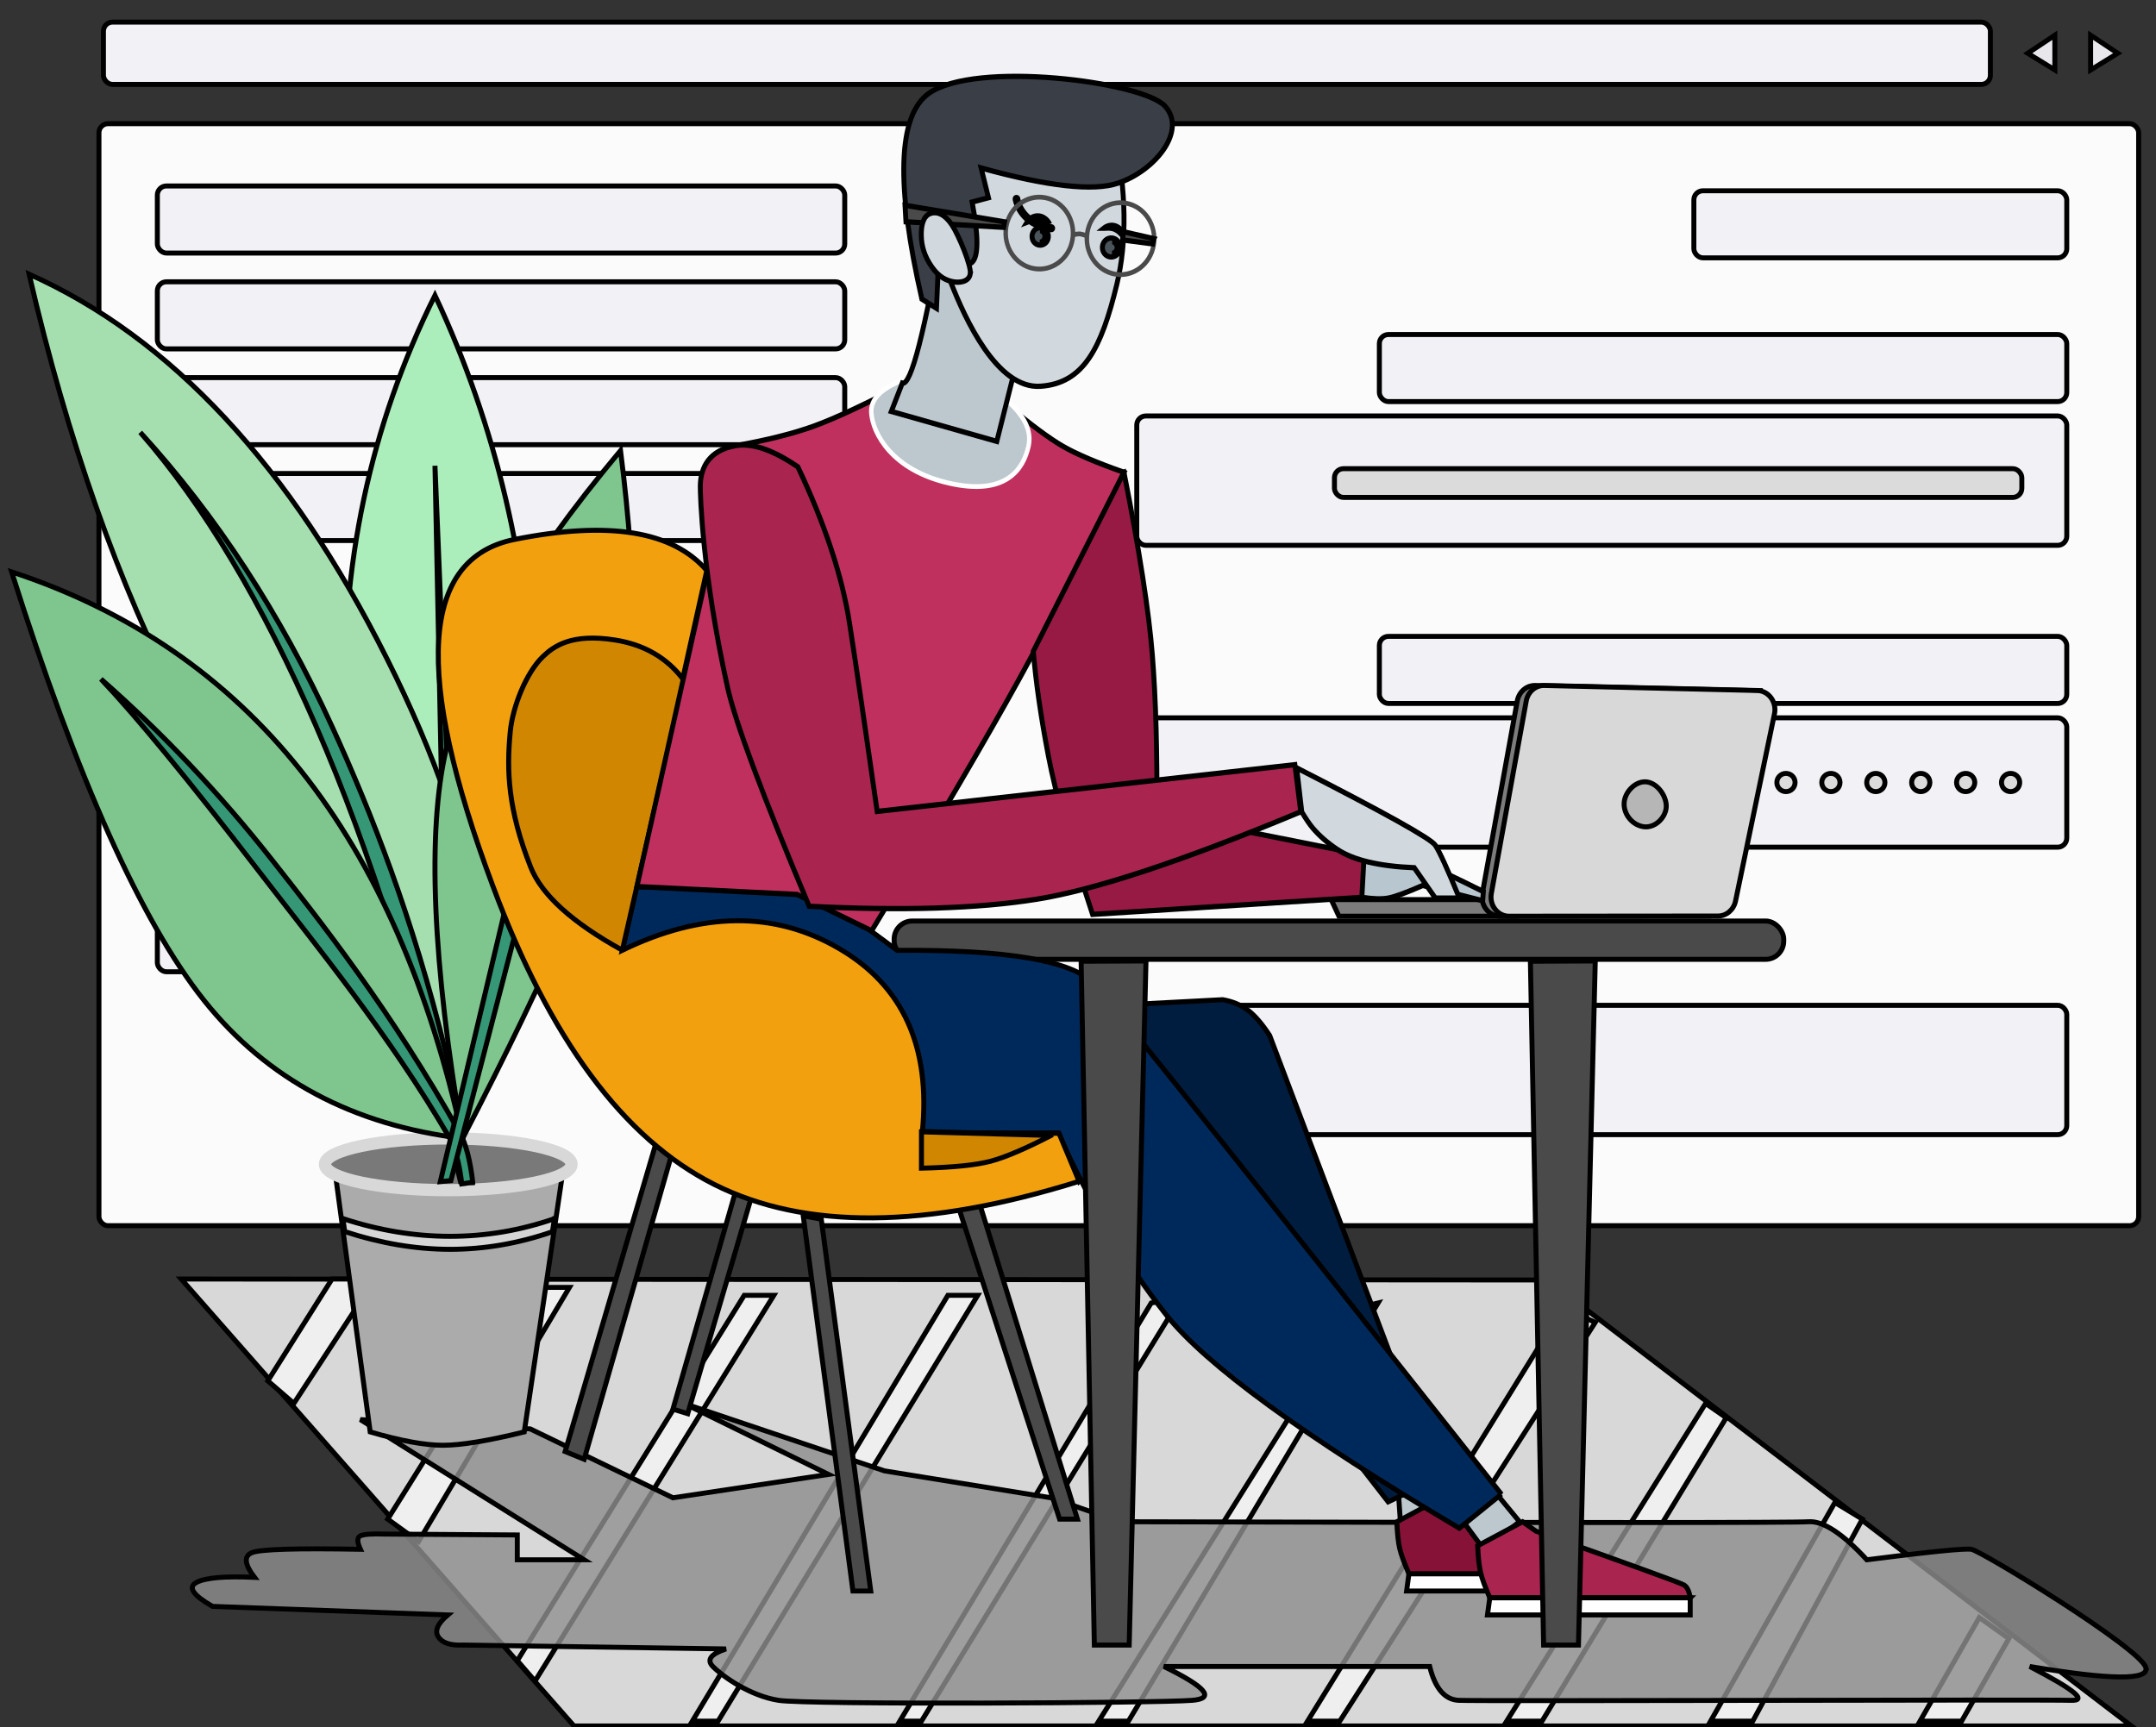 <svg width="433" height="347" xmlns="http://www.w3.org/2000/svg" version="1.1">
 <rect width="100%" height="100%" fill="#333333" stroke="none"/>
 <title>Group 15</title>

 <g>
  <title>Layer 1</title>
  <g stroke="null" fill-rule="evenodd" fill="none" id="Page-1">
   <g stroke="null" id="Artboard-Copy-2">
    <g stroke="null" id="Group-15">
     <g stroke="null" id="Group-14">
      <rect stroke="null" rx="1.82" height="17.325" width="409.643" y="-20" x="19.871" fill="#E7E7EC" id="Rectangle"/>
      <circle stroke="null" r="2.195" cy="-11.338" cx="422.296" fill="#878787" id="Oval"/>
      <circle stroke="null" r="2.195" cy="-11.338" cx="413.273" fill="#878787" id="Oval-Copy-2"/>
      <circle stroke="null" r="2.195" cy="-11.338" cx="404.25" fill="#878787" id="Oval-Copy-3"/>
      <rect stroke="null" rx="1.82" height="221.373" width="409.643" y="24.846" x="19.871" fill="#FBFBFB" id="Rectangle-Copy-18"/>
      <rect stroke="null" rx="1.82" height="12.512" width="378.965" y="4.443" x="20.774" fill="#F2F2F6" id="Rectangle-Copy-4"/>
      <rect stroke="null" rx="1.82" height="25.987" width="186.775" y="83.558" x="228.302" fill="#F2F2F6" id="Rectangle-Copy-5"/>
      <rect stroke="null" rx="1.82" height="13.475" width="138.051" y="67.196" x="277.026" fill="#F2F2F6" id="Rectangle-Copy-6"/>
      <rect stroke="null" rx="1.82" height="5.775" width="138.051" y="94.145" x="268.003" fill="#DBDBDC" id="Rectangle-Copy-20"/>
      <rect stroke="null" rx="1.82" height="13.475" width="74.891" y="38.321" x="340.187" fill="#F2F2F6" id="Rectangle-Copy-19"/>
      <rect stroke="null" rx="1.82" height="13.475" width="138.051" y="37.358" x="31.601" fill="#F2F2F6" id="Rectangle-Copy-10"/>
      <rect stroke="null" rx="1.82" height="13.475" width="138.051" y="56.608" x="31.601" fill="#F2F2F6" id="Rectangle-Copy-11"/>
      <rect stroke="null" rx="1.82" height="13.475" width="138.051" y="75.858" x="31.601" fill="#F2F2F6" id="Rectangle-Copy-12"/>
      <rect stroke="null" rx="1.82" height="13.475" width="138.051" y="95.108" x="31.601" fill="#F2F2F6" id="Rectangle-Copy-13"/>
      <rect stroke="null" rx="1.82" height="13.475" width="138.051" y="123.983" x="31.601" fill="#F2F2F6" id="Rectangle-Copy-17"/>
      <rect stroke="null" rx="1.82" height="13.475" width="138.051" y="143.233" x="31.601" fill="#F2F2F6" id="Rectangle-Copy-16"/>
      <rect stroke="null" rx="1.82" height="13.475" width="138.051" y="162.482" x="31.601" fill="#F2F2F6" id="Rectangle-Copy-15"/>
      <rect stroke="null" rx="1.82" height="13.475" width="138.051" y="181.732" x="31.601" fill="#F2F2F6" id="Rectangle-Copy-14"/>
      <rect stroke="null" rx="1.82" height="25.987" width="186.775" y="144.195" x="228.302" fill="#F2F2F6" id="Rectangle-Copy-8"/>
      <rect stroke="null" rx="1.82" height="25.987" width="186.775" y="201.945" x="228.302" fill="#F2F2F6" id="Rectangle-Copy-9"/>
      <rect stroke="null" rx="1.82" height="13.475" width="138.051" y="127.833" x="277.026" fill="#F2F2F6" id="Rectangle-Copy-7"/>
      <polygon stroke="null" points="425.317,10.699 419.869,7.075 419.869,14.052 " fill="#E7E7EC" id="Path-40"/>
      <polygon stroke="null" points="407.237,10.699 412.685,7.075 412.685,14.052 " fill="#E7E7EC" id="Path-40-Copy"/>
      <polyline stroke="null" points="399.738,-2.675 393.398,-15.6 353.426,-15.6 347.663,-2.675 " fill="#FBFBFB" id="Path-42"/>
      <circle stroke="null" r="1.83" cy="157.189" cx="403.799" fill="#DBDBDC" id="Oval-Copy-3"/>
      <circle stroke="null" r="1.83" cy="157.189" cx="394.776" fill="#DBDBDC" id="Oval-Copy-4"/>
      <circle stroke="null" r="1.83" cy="157.189" cx="385.753" fill="#DBDBDC" id="Oval-Copy-5"/>
      <circle stroke="null" r="1.83" cy="157.189" cx="376.73" fill="#DBDBDC" id="Oval-Copy-6"/>
      <circle stroke="null" r="1.83" cy="157.189" cx="367.707" fill="#DBDBDC" id="Oval-Copy-7"/>
      <circle stroke="null" r="1.83" cy="157.189" cx="358.684" fill="#DBDBDC" id="Oval-Copy-8"/>
      <circle stroke="null" r="1.83" cy="157.189" cx="349.661" fill="#DBDBDC" id="Oval-Copy-9"/>
      <circle stroke="null" r="1.83" cy="157.189" cx="340.638" fill="#DBDBDC" id="Oval-Copy-10"/>
     </g>
     <polygon stroke="null" points="428.059,346.71 310.822,257.123 36.393,256.93 115.274,346.71 " fill="#D8D8D8" id="Path-30"/>
     <polygon stroke="null" points="374.023,305.161 352.013,345.747 343.543,345.747 368.511,301.82 " fill="#EFEFEF" id="Path-43"/>
     <polygon stroke="null" points="393.962,345.747 403.455,329.155 397.509,324.938 385.601,345.747 " fill="#EFEFEF" id="Path-44"/>
     <polygon stroke="null" points="346.69,284.791 342.55,281.919 302.588,345.747 309.692,345.747 " fill="#EFEFEF" id="Path-45"/>
     <polygon stroke="null" points="320.385,265.637 269.07,345.747 262.598,345.747 313.871,262.745 " fill="#EFEFEF" id="Path-46"/>
     <polygon stroke="null" points="276.764,261.748 226.627,345.747 220.66,345.747 272.685,262.745 " fill="#EFEFEF" id="Path-47"/>
     <polygon stroke="null" points="237.186,260.652 185.06,345.747 180.705,345.747 231.198,261.748 " fill="#EFEFEF" id="Path-48"/>
     <polygon stroke="null" points="196.354,260.206 144.211,345.747 139.043,345.747 190.367,260.206 " fill="#EFEFEF" id="Path-49"/>
     <polygon stroke="null" points="155.41,260.206 107.447,337.704 103.892,333.591 149.465,260.206 " fill="#EFEFEF" id="Path-50"/>
     <polygon stroke="null" points="114.365,258.609 84.062,309.656 77.865,305.161 106.925,258.609 " fill="#EFEFEF" id="Path-51"/>
     <polygon stroke="null" points="75.34,256.93 59.016,281.919 53.784,277.386 66.681,256.93 " fill="#EFEFEF" id="Path-52"/>
     <path stroke="null" opacity="0.82" fill="#8D8D8D" id="Path-39" d="m430.957,334.983c-1.039,-3.875 -33.006,-23.436 -35.041,-23.76c-1.356,-0.215 -8.353,0.487 -20.991,2.107c-4.893,-5.307 -8.803,-7.854 -11.73,-7.642c-2.926,0.212 -49.035,0.212 -138.327,0l-13.787,-4.812l-33.445,-5.407l-40.278,-13.55l29.031,14.26l-31.239,4.697l-28.666,-13.84l-34.105,-1.862l44.939,28.157l-13.428,0l0,-4.989l-26.608,-0.178c-2.586,-0.091 -4.22,0.028 -4.903,0.354c-0.683,0.327 -0.683,1.229 0,2.706c-12.796,-0.236 -20.044,-0.017 -21.746,0.658c-1.702,0.675 -1.545,2.333 0.471,4.975c-5.984,-0.271 -9.868,0.07 -11.652,1.023c-1.784,0.953 -0.708,2.557 3.228,4.812l47.244,1.719c-2.049,1.74 -2.679,3.212 -1.891,4.418c0.788,1.205 2.445,1.748 4.969,1.628l52.806,0.779c-3.067,1.021 -3.947,2.197 -2.638,3.528c1.963,1.997 7.459,5.895 13.186,6.799c5.727,0.904 76.06,0.57 83.089,0c4.686,-0.38 2.789,-2.646 -5.69,-6.799l53.374,0c1.09,4.397 3.028,6.663 5.812,6.799c4.177,0.204 117.742,-0.185 122.95,0c3.472,0.124 0.727,-2.143 -8.236,-6.799c16.227,2.729 23.993,2.802 23.3,0.219z"/>
     <polygon stroke="null" points="299.45,180.709 267.355,180.709 268.905,184.049 303.612,184.049 " fill="#7C7C7C" id="Path-20"/>
     <path stroke="null" fill="#7C7C7C" id="Rectangle" d="m351.13,138.708l-42.788,-1.009c-1.759,-0.041 -3.289,1.275 -3.623,3.118l-7.011,38.647c-0.379,2.088 0.901,4.107 2.858,4.511c0.227,0.047 0.458,0.07 0.689,0.07l41.979,-0.037c1.691,-0.001 3.154,-1.255 3.521,-3.016l7.819,-37.601c0.432,-2.076 -0.796,-4.132 -2.742,-4.592c-0.231,-0.055 -0.466,-0.085 -0.702,-0.09z"/>
     <path stroke="null" fill="#D8D8D8" id="Rectangle-Copy-3" d="m352.934,138.708l-42.788,-1.009c-1.759,-0.041 -3.289,1.275 -3.623,3.118l-7.011,38.647c-0.379,2.088 0.901,4.107 2.858,4.511c0.227,0.047 0.458,0.07 0.689,0.07l41.979,-0.037c1.691,-0.001 3.154,-1.255 3.521,-3.016l7.819,-37.601c0.432,-2.076 -0.796,-4.132 -2.742,-4.592c-0.231,-0.055 -0.466,-0.085 -0.702,-0.09z"/>
     <rect stroke="null" rx="3.64" height="7.7" width="178.655" y="185.011" x="179.578" fill="#4A4A4A" id="Rectangle"/>
     <polygon stroke="null" points="289.465,296.761 289.969,305.138 281.249,305.688 280.643,296.761 " fill="#BDC8CE" id="Path-17"/>
     <g stroke="null" id="Group-11-Copy">
      <path stroke="null" fill="#871238" id="Path-14" d="m323.212,316.16c-0.206,-1.331 -0.618,-2.19 -1.238,-2.577c-0.62,-0.387 -10.526,-3.989 -29.719,-10.806l-2.709,-1.902l-9.022,4.833c0.107,2.359 0.301,4.14 0.582,5.343c0.281,1.203 0.899,2.906 1.855,5.108l40.252,0z"/>
      <polygon stroke="null" points="323.212,316.16 323.212,319.599 282.495,319.599 282.96,316.16 " fill="#FFFFFF" id="Path-15"/>
     </g>
     <path stroke="null" fill="#001D3F" id="Path-13" d="m288.637,296.985l-33.644,-88.975c-1.503,-2.31 -2.956,-4 -4.357,-5.069c-1.401,-1.069 -3.092,-1.778 -5.074,-2.127l-79.172,4.147l8.277,32.843l60.867,-7.17c5.324,13.155 9.594,22.819 12.811,28.994c3.217,6.174 13.367,20.194 30.449,42.06l9.842,-4.704z"/>
     <polygon stroke="null" points="305.176,305.688 296.765,295.469 290.731,301.377 297.954,311.224 " fill="#BDC8CE" id="Path-16"/>
     <path stroke="null" fill="#00295B" id="Path-12" d="m301.53,300.15c-50.321,-63.665 -77.595,-97.832 -81.824,-102.499c-4.229,-4.667 -17.406,-6.916 -39.533,-6.745l-17.685,-13.061l-5.235,0l-29.71,0.314c-6.737,17.467 -5.18,30.196 4.672,38.188c9.852,7.992 36.611,11.74 80.276,11.246c6.458,14.195 13.674,26.341 21.65,36.436c7.976,10.096 27.623,24.415 58.941,42.957l8.447,-6.836z"/>
     <g stroke="null" id="Group-11">
      <path stroke="null" fill="#AA2450" id="Path-14" d="m339.453,320.973c-0.206,-1.331 -0.618,-2.19 -1.238,-2.577c-0.62,-0.387 -10.526,-3.989 -29.719,-10.806l-2.709,-1.902l-9.022,4.833c0.107,2.359 0.301,4.14 0.582,5.343c0.281,1.203 0.899,2.906 1.855,5.108l40.252,0z"/>
      <polygon stroke="null" points="339.453,320.973 339.453,324.411 298.736,324.411 299.201,320.973 " fill="#FFFFFF" id="Path-15"/>
     </g>
     <g stroke="null" id="Group-12">
      <path stroke="null" fill="#ABABAB" id="Path-21" d="m112.952,235.959l-7.665,51.687c-7.255,1.786 -12.697,2.679 -16.324,2.679c-3.628,0 -8.499,-0.893 -14.614,-2.679l-7.232,-53.518l45.836,1.831z"/>
      <ellipse stroke="#D8D8D8" ry="5.197" rx="24.768" cy="233.881" cx="90.025" fill="#797979" stroke-width="2.457" id="Oval"/>
      <path stroke="null" fill="#ACEEBB" id="Path-25" d="m92.909,228.684c10.588,-26.063 15.385,-54.24 14.392,-84.532c-0.993,-30.292 -7.641,-58.567 -19.944,-84.824c-13.014,26.187 -19.025,54.413 -18.033,84.678c0.992,30.265 8.854,58.491 23.584,84.678z"/>
      <polygon stroke="null" points="92.909,228.249 87.357,93.564 90.138,228.249 " fill="#359775" id="Path-36"/>
      <path stroke="null" fill="#A5DFB0" id="Path-22" d="m92.909,228.684c9.335,-25.43 4.275,-57.541 -15.18,-96.334c-19.454,-38.792 -43.417,-64.551 -71.886,-77.276c7.729,33.346 17.943,62.281 30.642,86.805c12.698,24.523 31.506,53.458 56.424,86.805z"/>
      <path stroke="null" fill="#359775" id="Path-35" d="m94.112,237.511c-1.757,-12.087 -3.286,-20.79 -4.585,-26.108c-6.587,-26.957 -14.939,-48.205 -22.89,-65.571c-10.305,-22.506 -23.128,-42.168 -38.471,-58.986c12.745,14.565 24.514,34.237 35.307,59.017c10.793,24.78 20.465,55.294 29.017,91.541l1.623,0.108z"/>
      <path stroke="null" fill="#7EC58E" id="Path-23" d="m92.909,228.684c-6.634,-30.375 -17.451,-54.985 -32.45,-73.831c-14.999,-18.845 -34.375,-32.171 -58.129,-39.976c13.157,41.547 26.04,70.242 38.651,86.086c12.61,15.844 29.92,25.084 51.928,27.72z"/>
      <path stroke="null" fill="#359775" id="Path-34" d="m94.948,237.5c-0.523,-4.459 -1.391,-7.769 -2.603,-9.93c-13.768,-24.535 -28.281,-42.85 -37.598,-54.687c-10.548,-13.401 -22.039,-25.561 -34.473,-36.478c7.174,7.591 17.631,20.312 31.371,38.162c11.951,15.526 26.685,33.473 38.572,53.891c1.186,2.038 2.027,5.158 2.522,9.36l2.208,-0.317z"/>
      <path stroke="null" fill="#7EC58E" id="Path-24" d="m92.909,228.684c17.655,-34.014 28.228,-58.624 31.718,-73.831c3.49,-15.207 3.49,-36.659 0,-64.355c-19.533,23.387 -31.214,43.42 -35.043,60.099c-3.829,16.68 -2.72,42.709 3.325,78.086z"/>
      <polygon stroke="null" points="90.555,237.158 111.359,157.219 116.988,114.878 107.429,157.547 88.428,237.37 " fill="#359775" id="Path-37"/>
      <path stroke="null" fill="#D6D6D6" id="Path-38" d="m111.359,244.805c-6.845,2.366 -13.836,3.548 -20.973,3.546c-7.137,-0.002 -14.31,-1.189 -21.518,-3.56l0.352,2.601c7.232,2.375 14.285,3.566 21.159,3.573c6.874,0.006 13.729,-1.171 20.565,-3.534l0.415,-2.626z"/>
     </g>
     <g stroke="null" id="Group-13">
      <polygon stroke="null" points="164.94,244.905 174.875,319.599 171.299,319.599 161.318,244.239 " fill="#4A4A4A" id="Path-31"/>
      <polygon stroke="null" points="196.665,241.57 216.381,305.161 212.804,305.161 192.273,241.79 " fill="#4A4A4A" id="Path-31-Copy"/>
      <polygon stroke="null" points="151.192,239.508 138.115,283.983 135.151,283.06 148.568,236.428 " fill="#4A4A4A" id="Path-32"/>
      <polygon stroke="null" points="135.151,231.014 117.319,293.14 113.503,291.584 132.182,228.163 " fill="#4A4A4A" id="Path-33"/>
      <path stroke="null" fill="#F3A00E" id="Path-18" d="m216.723,237.305l-4.032,-9.646l-27.463,-0.14c1.734,-17.178 -3.862,-29.52 -16.788,-37.028c-12.926,-7.507 -27.409,-7.376 -43.45,0.393l16.963,-76.269c-6.832,-7.959 -19.687,-10.046 -38.566,-6.262c-18.878,3.784 -20.363,26.948 -4.454,69.492c11.47,30.865 26.297,50.887 44.481,60.066c18.185,9.179 42.621,8.977 73.31,-0.606z"/>
      <path stroke="null" fill="#D18600" id="Path-26" d="m124.989,190.884c-10.079,-5.565 -16.217,-11.133 -18.414,-16.703c-4.592,-11.642 -4.838,-19.362 -4.102,-27.16c0.491,-5.21 3.298,-11.977 6.522,-15.086c2.165,-2.087 5.719,-4.772 14.565,-3.366c5.897,0.937 10.497,3.633 13.799,8.089l-12.37,54.227z"/>
     </g>
     <polygon stroke="null" points="320.385,193.038 317.011,330.457 310.012,330.457 307.357,193.098 " fill="#4A4A4A" id="Path-19"/>
     <polygon stroke="null" points="230.155,193.038 226.781,330.457 219.782,330.457 217.127,193.098 " fill="#4A4A4A" id="Path-19-Copy"/>
     <g stroke="null" transform="matrix(-0.976 -0.184 -0.172 1.042 546.442 -51.07)" id="Group-10">
      <path stroke="null" fill="#C0305F" id="Path-3" d="m294.727,192.114c5.757,-0.832 10.103,-1.735 13.036,-2.708c2.933,-0.973 7.088,-2.891 12.463,-5.752l21.687,0c6.964,5.042 12.363,8.619 16.198,10.729c3.835,2.111 8.855,4.269 15.062,6.475l5.111,85.865l-32.194,-4.164l-16.098,4.173c-9.633,-22.864 -16.678,-40.274 -21.134,-52.23c-4.456,-11.956 -9.166,-26.086 -14.131,-42.388z"/>
      <path stroke="#FFFFFF" fill="#BDC8CE" stroke-width="0.903" id="Path-11" d="m320.678,182.673c-4.201,2.308 -6.211,4.95 -6.029,7.926c0.272,4.465 2.812,10.137 14.67,9.705c11.858,-0.431 16.856,-6.676 17.8,-10.394c0.63,-2.478 -1.106,-4.891 -5.206,-7.237l-21.235,0z"/>
      <path stroke="null" fill="#B8C6CF" id="Path-29" d="m233.266,263.19l1.29,-7.318c-7.876,-0.741 -12.543,-1.008 -14,-0.801c-1.458,0.207 -5.24,1.131 -11.348,2.769l-0.166,1.731l12.461,-0.745c2.995,1.898 5.128,3.082 6.399,3.553c1.27,0.471 3.058,0.742 5.364,0.811z"/>
      <path stroke="null" fill="#961A43" id="Path-4" d="m294.741,192.115c-5.662,14.073 -9.559,25.132 -11.69,33.177c-2.131,8.045 -4.169,17.871 -6.115,29.477l-42.736,0.425l-0.934,7.996l53.177,12.679c6.563,-11.641 11.245,-21 14.044,-28.079c2.799,-7.079 4.951,-13.421 6.455,-19.026l-12.2,-36.648z"/>
      <path stroke="null" transform="rotate(10 232.158 250.589) translate(-23.797 -130.272)" fill="#D1D9DE" id="Path-28" d="m239.474,393.211c2.375,-5.436 4.001,-8.779 4.877,-10.028c0.876,-1.249 10.238,-6.14 28.087,-14.672l-1.035,8.373c-0.896,1.384 -1.635,2.397 -2.217,3.037c-1.342,1.478 -3.001,2.833 -4.976,4.066c-3.259,2.035 -8.458,3.192 -15.594,3.472l-4.265,5.751l-4.877,0z"/>
      <path stroke="null" fill="#AA2450" id="Path-5" d="m373.289,200.858c-3.23,-1.196 -7.661,-0.62 -13.29,1.728c-7.324,9.791 -12.479,18.93 -15.465,27.417c-2.987,8.487 -6.893,19.889 -11.72,34.206l-81.813,-23.458l-2.723,8.594c21.739,13.247 38.312,21.789 49.721,25.628c11.408,3.839 26.497,6.961 45.265,9.368c12.983,-19.136 20.817,-31.819 23.503,-38.05c8.811,-20.436 11.814,-35.079 12.077,-36.726c0.575,-3.6 -0.709,-6.912 -5.555,-8.707z"/>
      <path stroke="null" fill="#BDC8CE" id="Path-10" d="m319.816,175.673l1.321,15.138l22.037,-1.882l-1.261,-5.687c-0.908,0.115 -1.609,-2.474 -2.103,-7.767c-0.494,-5.293 -0.792,-13.415 -0.894,-24.365l-19.1,24.564z"/>
      <path stroke="null" fill="#D1D9DE" id="Path-6" d="m307.777,129.093c-4.264,10.411 -6.07,19.782 -5.42,28.114c0.976,12.497 3.363,19.715 11.916,21.767c8.553,2.052 17.312,-10.081 21.213,-16.175c2.601,-4.063 4.744,-13.145 6.428,-27.247l-34.137,-6.459z"/>
      <g stroke="null" transform="rotate(8 312.208 150.093) translate(-103.847 -29.777) translate(93.847 25.777)" id="Group-16">
       <path stroke="null" fill="#4A545B" id="Fill-350" d="m330.93,154.156c-0.101,0.909 -0.919,1.565 -1.829,1.464c-0.909,-0.101 -1.565,-0.92 -1.464,-1.829c0.101,-0.909 0.919,-1.565 1.829,-1.465c0.909,0.101 1.565,0.92 1.464,1.829"/>
       <path stroke="null" fill="#4A545B" id="Fill-352" d="m316.61,155.768c-0.109,0.988 -1,1.702 -1.988,1.592c-0.989,-0.109 -1.702,-1 -1.592,-1.988c0.109,-0.988 1,-1.702 1.988,-1.592c0.988,0.109 1.701,1 1.592,1.988"/>
       <path stroke="null" fill="#FFFFFF" id="Fill-353" d="m314.3,156.681c0.096,0.011 0.189,0.005 0.28,-0.008c-0.593,-0.086 -1.017,-0.626 -0.95,-1.227c0.057,-0.518 0.461,-0.91 0.954,-0.98l-0.038,-0.008c-0.614,-0.068 -1.166,0.374 -1.234,0.988c-0.068,0.614 0.374,1.167 0.988,1.234"/>
       <path stroke="null" fill="#FFFFFF" id="Fill-354" d="m329,155.086c0.095,0.011 0.188,0.005 0.28,-0.009c-0.594,-0.086 -1.017,-0.625 -0.951,-1.226c0.057,-0.518 0.461,-0.911 0.955,-0.98l-0.038,-0.008c-0.614,-0.068 -1.167,0.374 -1.234,0.988c-0.068,0.613 0.374,1.166 0.988,1.234"/>
       <path stroke="null" fill="#4A545B" id="Fill-355" d="m312.207,153.709c0,0 0.013,-0.35 0.24,-0.815c0.111,-0.232 0.276,-0.49 0.504,-0.732c0.118,-0.114 0.24,-0.241 0.388,-0.339c0.148,-0.097 0.299,-0.197 0.47,-0.266c0.165,-0.08 0.344,-0.118 0.519,-0.16c0.173,-0.053 0.354,-0.029 0.52,-0.044c0.168,-0.005 0.327,0.038 0.476,0.059c0.151,0.016 0.28,0.086 0.402,0.126c0.247,0.078 0.42,0.214 0.544,0.293c0.122,0.084 0.187,0.137 0.187,0.137c0,0 -0.088,-0.003 -0.233,-0.014c-0.145,-0.008 -0.342,-0.049 -0.579,-0.046c-0.117,0.003 -0.241,-0.022 -0.37,-0.007c-0.13,0.014 -0.265,0.012 -0.399,0.031c-0.133,0.03 -0.274,0.04 -0.407,0.084c-0.134,0.04 -0.272,0.074 -0.398,0.143c-0.268,0.097 -0.503,0.27 -0.731,0.429c-0.22,0.172 -0.417,0.354 -0.584,0.52c-0.33,0.336 -0.548,0.6 -0.548,0.6"/>
       <path stroke="null" fill="#4A545B" id="Fill-356" d="m327.464,151.572c0,0 0.132,-0.324 0.504,-0.683c0.184,-0.18 0.428,-0.366 0.724,-0.515c0.151,-0.066 0.309,-0.143 0.481,-0.185c0.173,-0.041 0.349,-0.083 0.533,-0.089c0.182,-0.018 0.364,0.007 0.542,0.028c0.18,0.009 0.342,0.094 0.503,0.137c0.16,0.053 0.295,0.148 0.427,0.218c0.136,0.066 0.234,0.177 0.335,0.257c0.205,0.159 0.321,0.345 0.411,0.462c0.086,0.121 0.129,0.193 0.129,0.193c0,0 -0.082,-0.032 -0.214,-0.093c-0.134,-0.058 -0.305,-0.164 -0.528,-0.242c-0.111,-0.038 -0.219,-0.103 -0.345,-0.134c-0.126,-0.03 -0.253,-0.079 -0.386,-0.107c-0.136,-0.018 -0.271,-0.056 -0.411,-0.06c-0.14,-0.009 -0.282,-0.024 -0.423,-0.002c-0.285,-0.001 -0.566,0.081 -0.834,0.153c-0.265,0.086 -0.513,0.189 -0.728,0.288c-0.424,0.203 -0.721,0.376 -0.721,0.376"/>
      </g>
      <path stroke="null" transform="rotate(-10 -583.091 -33.749)" fill="#4A545B" id="Fill-351" d="m274.323,303.164c4.571,0 6.31,-3.214 6.33,-3.252c0.07,-0.134 0.011,-0.295 -0.131,-0.361c-0.142,-0.065 -0.314,-0.01 -0.385,0.123c-0.087,0.164 -2.194,4.02 -8.201,2.669c-0.155,-0.033 -0.31,0.055 -0.346,0.2c-0.037,0.145 0.059,0.29 0.213,0.325c0.922,0.207 1.761,0.296 2.521,0.296"/>
      <path stroke="null" fill="#3A3F47" id="Path-8" d="m298.604,122.213c5.244,-3.815 39.569,-1.902 47.625,5.986c5.371,5.259 3.554,18.143 -5.452,38.652l-3.215,1.2l1.816,-14.172c-3.888,4.223 -6.364,5.653 -7.428,4.291c-1.064,-1.362 -0.398,-5.108 1.999,-11.239l-3.117,-1.383l2.447,-5.304c-13.894,1.095 -23.17,0.432 -27.827,-1.99c-6.986,-3.633 -12.094,-12.226 -6.85,-16.04z"/>
      <circle stroke="#4A4A4A" r="6.825" cy="150.368" cx="319.509" stroke-width="0.91" id="Oval"/>
      <circle stroke="#4A4A4A" r="6.825" cy="148.548" cx="303.129" stroke-width="0.91" id="Oval-Copy"/>
      <polygon stroke="null" points="326.821,149.494 347.233,149.905 346.499,152.956 326.821,150.546 " fill="#4A4A4A" id="Path-9"/>
      <path stroke="null" fill="#D1D9DE" id="Path-7" d="m331.951,160.472c-0.031,-1.509 3.564,-6.845 5.258,-8.532c1.693,-1.687 3.351,-2.129 4.705,-1.395c1.354,0.734 1.453,2.613 1.059,4.518c-0.394,1.905 -1.283,3.679 -3.113,5.409c-1.83,1.73 -3.443,2.037 -4.764,2.037c-1.321,0 -3.113,-0.528 -3.145,-2.037z"/>
      <path stroke="#4A4A4A" stroke-width="0.91" id="Path-53" d="m309.909,149.227c0.748,-0.136 1.297,-0.173 1.648,-0.111c0.351,0.062 0.753,0.206 1.207,0.433"/>
      <path stroke="null" fill="#4A4A4A" id="Path-54" d="m296.47,147.374l6.325,-0.225c-0.027,0.325 -0.048,0.578 -0.062,0.759c-0.014,0.182 -0.035,0.451 -0.062,0.807l-6.129,-0.322l-0.072,-1.018z"/>
     </g>
     <path stroke="null" fill="#D18600" id="Path-27" d="m211.082,228.097c-5.138,2.655 -9.174,4.375 -12.109,5.162c-2.935,0.787 -7.572,1.255 -13.913,1.403l0.005,-7.298l26.017,0.732z"/>
     <path stroke="null" fill="#B6B6B6" id="Path-41" d="m330.907,157.098c2.209,0.414 3.943,3.141 3.718,5.21c-0.225,2.07 -2.356,4.175 -4.69,3.738c-2.334,-0.437 -3.975,-2.736 -3.734,-4.955c0.241,-2.218 2.497,-4.407 4.706,-3.993z"/>
    </g>
   </g>
  </g>
 </g>
</svg>